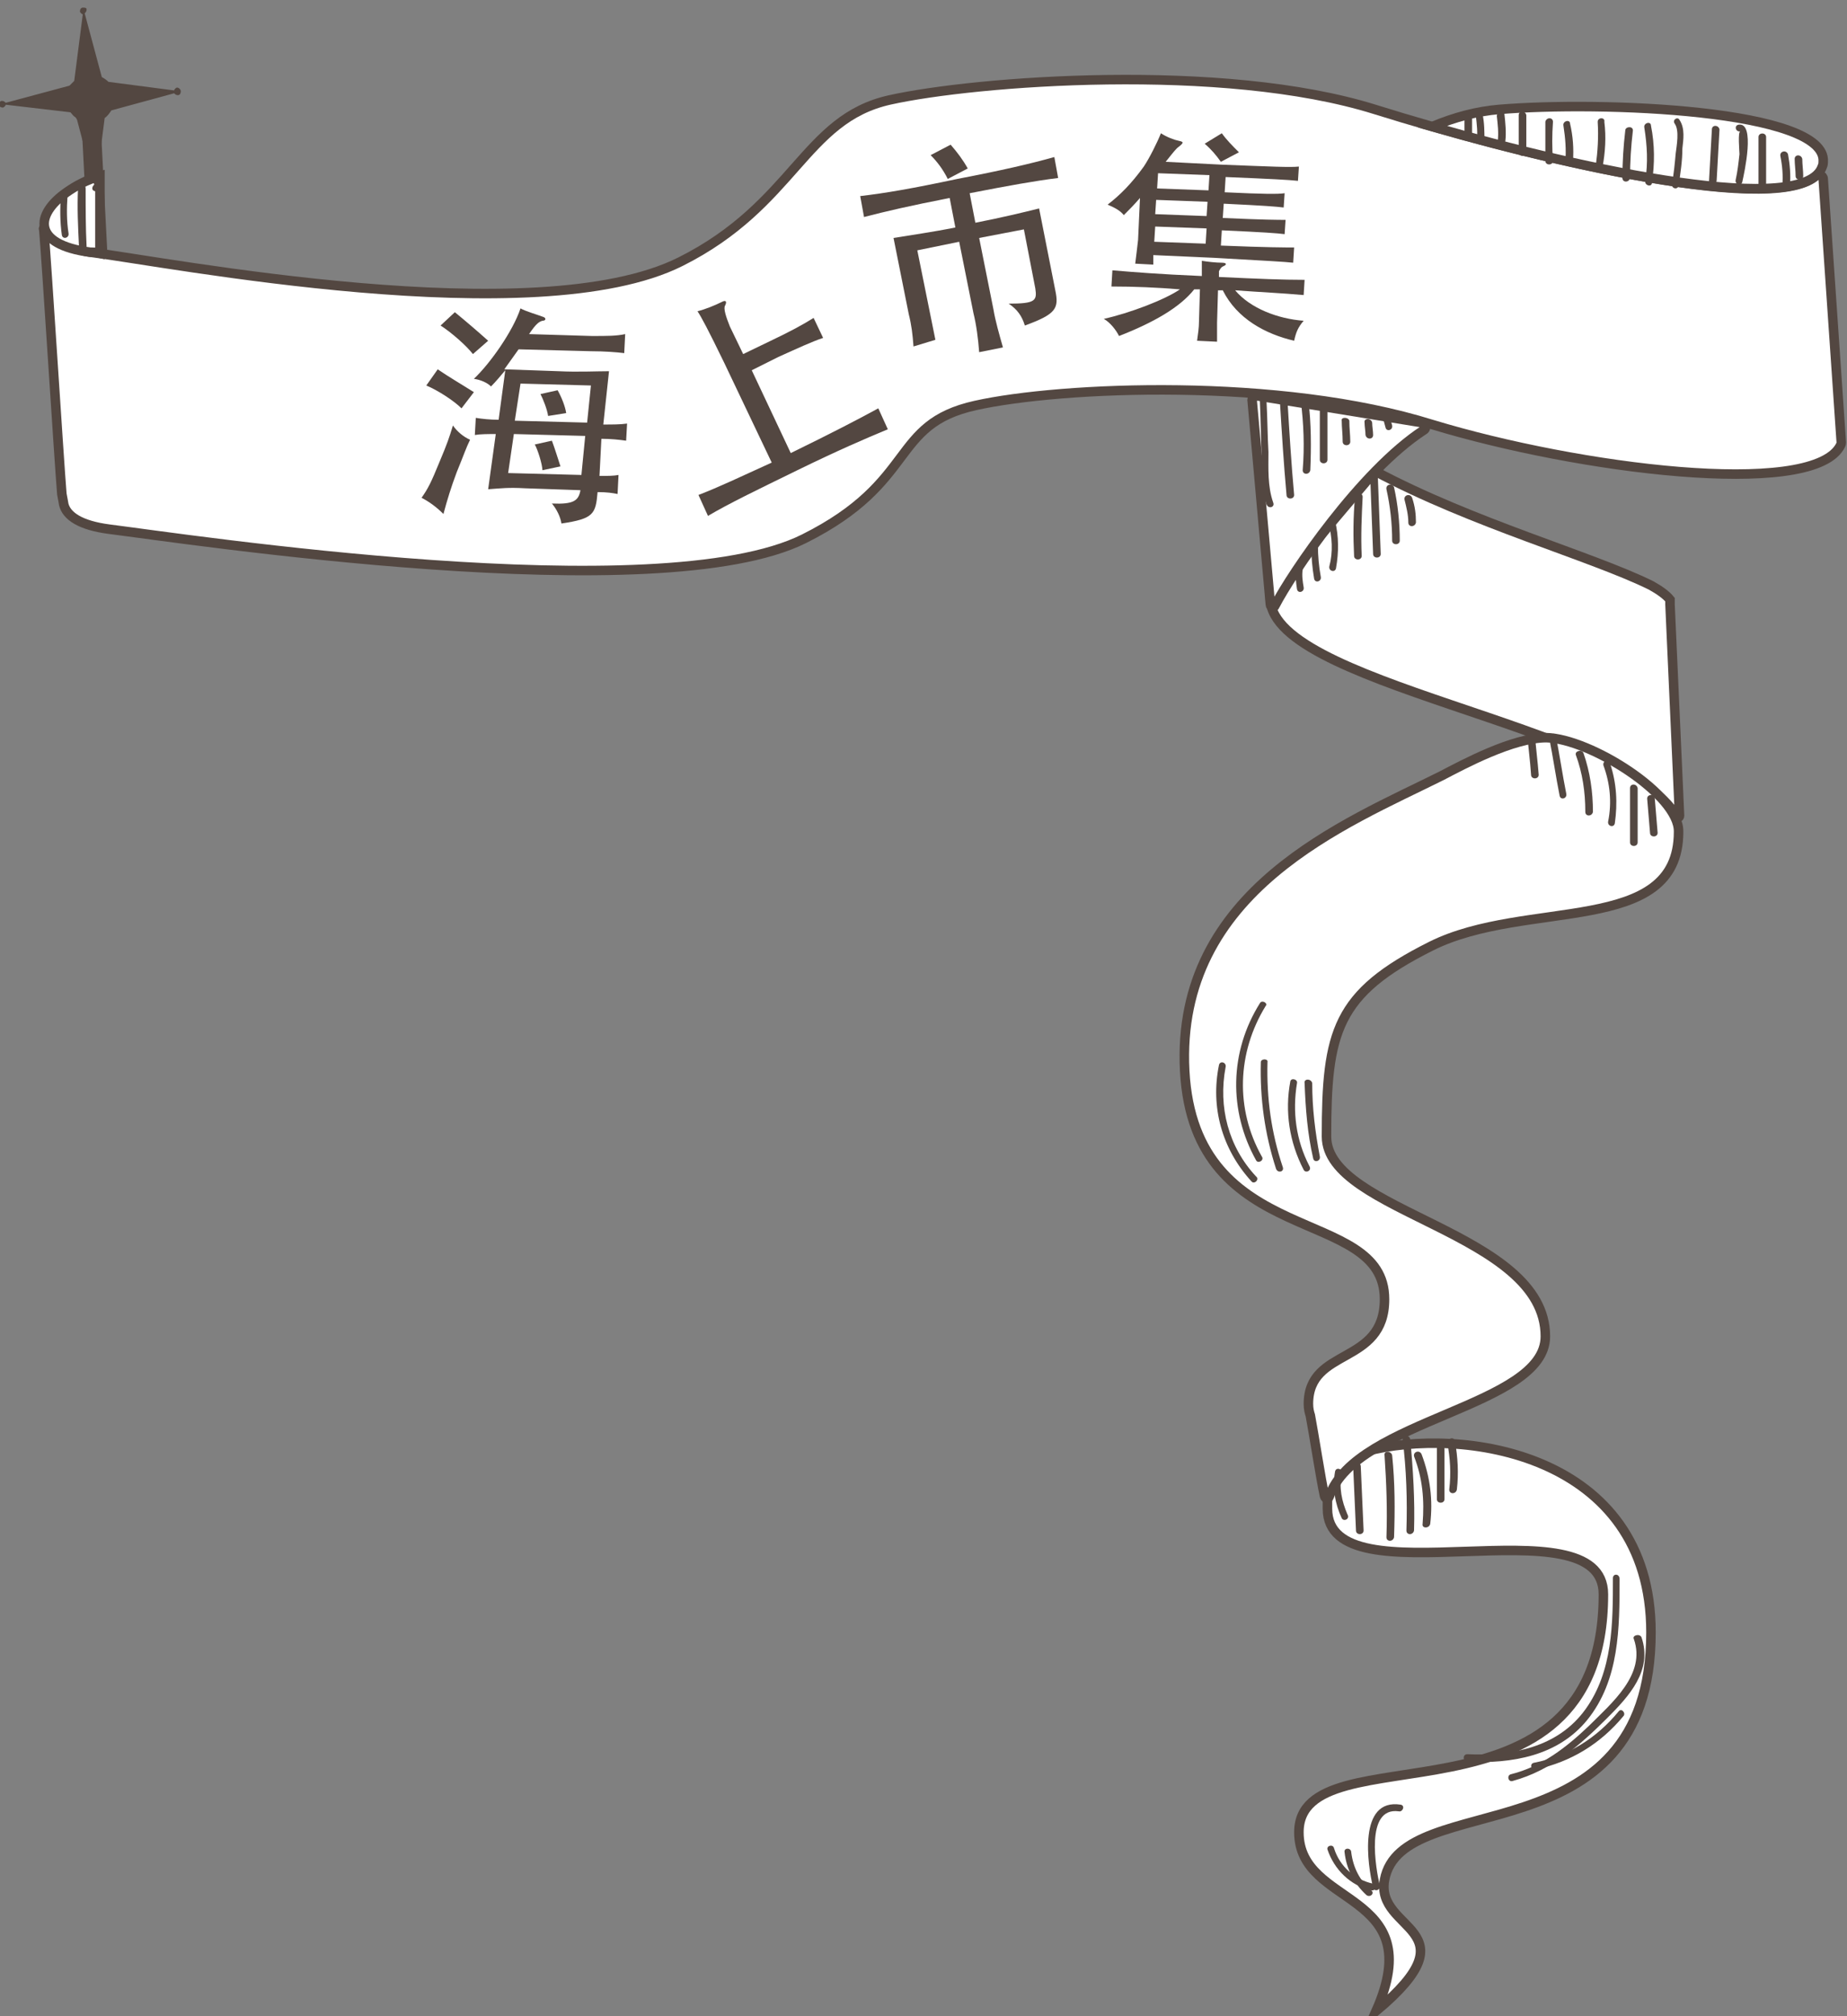 <?xml version="1.0" encoding="utf-8"?>
<!-- Generator: Adobe Illustrator 22.0.1, SVG Export Plug-In . SVG Version: 6.00 Build 0)  -->
<svg version="1.1" id="圖層_1" xmlns="http://www.w3.org/2000/svg" xmlns:xlink="http://www.w3.org/1999/xlink" x="0px" y="0px"
	 viewBox="0 0 194.1 211.8" style="enable-background:new 0 0 194.1 211.8;" xml:space="preserve">
<rect x="0" y="0" width="194.1" height="211.8" fill="#808080" stroke="none"/>
<style type="text/css">
	.st0{fill:none;stroke:#534741;stroke-width:2;stroke-miterlimit:10;}
	.st1{fill:#FFFFFF;stroke:#534741;stroke-miterlimit:10;}
	.st2{fill:#534741;}
</style>
<g>
	<line class="st0" x1="9.5" y1="11.5" x2="11.6" y2="52"/>
	<g>
		<path class="st1" d="M133.5,62.5c-0.9,9.4,37.2,13.6,42.7,23.3c0.1,0.1,0.3,0.1,0.3-0.1l-1-22.2c0,0,0-0.2,0-0.5
			c-0.4-0.5-1.1-1-2-1.5c-6.3-3.1-18.7-6.5-29-12L133.5,62.5z"/>
		<path class="st1" d="M139.5,157.8c0,0.2,0,0.5,0,0.7c0,10,29-1,29,9c0,26-32,14-32,25c0,8,13.8,6,8.1,18.8
			c10.5-8.8-0.1-8.3,0.9-13.8c1.8-9.8,28-2,28-26c0-18.9-20-21.7-30-19C141.9,152.9,139.6,155,139.5,157.8z"/>
		<path class="st1" d="M11,26.7"/>
		<path class="st1" d="M193.3,47c0.1-0.2,0.2-0.3,0.2-0.5l-1.9-27.7c0-0.4-0.5-0.5-0.8-0.3c-4.9,4.2-31.3-2.3-46.3-7
			c-16-5-42-3-51-1s-10,11-22,17c-15.2,7.6-54,0-62-1c-2.3-0.3-4-1.8-4.7-2.5c-0.1-0.1-0.3,0-0.2,0.1c0.3,3.4,1.6,24.2,1.9,27.8
			C6.6,52.4,6.7,53,6.7,53c0.3,1.2,1.7,2.2,4.8,2.6c8,1,57.8,8.6,73,1c12-6,9-12,18-14s32-3,48,2C166,49.3,190,52.3,193.3,47z"/>
		<path class="st1" d="M131.6,42.2l1.9,21.3c0,0.3,0.4,0.4,0.5,0.1c1.7-3.3,9-14.1,15.6-18.4c0.4-0.2,0.2-0.8-0.2-0.8l-17.2-2.8
			C131.8,41.6,131.5,41.8,131.6,42.2z"/>
		<path class="st1" d="M162.5,77.5c-3.5,0-8.7,2.8-11,4c-10,5-28,12-27,31s21,14,21,24c0,7-8,5-8,11c0,0.5,0.1,0.9,0.2,1.2
			c0.4,2.1,1.1,6.7,1.5,8.5c0.1,0.3,0.4,0.3,0.5,0c2.8-8.1,22.7-9.4,22.7-16.8c0-11-23-13-23-21c0-11,1-15,11-20s26-1,26-12
			C176.5,83.5,167.1,77.6,162.5,77.5z"/>
		<path class="st1" d="M191.6,17c0.4-5.5-23.4-6.4-34.1-5.5c-2.3,0.2-4.6,0.8-7,1.8c16.3,4.7,39.2,9.5,41,4.2
			C191.6,17.3,191.6,17.1,191.6,17z"/>
		<path class="st1" d="M7,20.2c1-0.7,2.1-1.3,3.5-1.7v8v0.1c-0.4-0.1-0.7-0.1-1-0.1C3.3,25.7,3.7,22.5,7,20.2z"/>
	</g>
	<g>
		<path class="st2" d="M48,49.6c-0.6,1.6-1,2.9-1.4,4.4c-0.7-0.7-1.5-1.3-2.3-1.7c0.7-1,1-1.6,1.9-3.8c0.8-1.9,1-2.5,1.4-3.8
			c0.4,0.6,1.1,1.2,1.8,1.5C49,47,48.7,47.9,48,49.6z M48.5,42.9c-0.8-0.8-2.5-1.9-3.7-2.4l1.2-1.7c1,0.7,2.7,1.7,3.8,2.4L48.5,42.9
			z M49.7,37.2c-0.7-0.9-2.3-2.3-3.4-3l1.5-1.4c1.1,0.9,2.5,2.1,3.5,3L49.7,37.2z M51.6,40.6c-0.4-0.4-1.1-0.7-1.8-0.8
			c1.7-1.6,4.1-5,4.9-7.4c0.5,0.3,1.9,0.7,2.4,0.9c0.3,0.1,0.3,0.4-0.1,0.4c-0.3,0.1-0.6,0.2-1.4,1.4l6.6,0.2c1.6,0,2.6,0,3.5-0.2
			l-0.1,2c-0.8-0.1-2.1-0.2-3.5-0.2l-7.6-0.2c-0.5,0.7-1,1.4-1.5,2.1l5.7,0.2c2,0.1,4,0,5.3,0l-0.6,5.6c1,0,1.8,0,2.5-0.1l-0.1,1.8
			c-0.7-0.1-1.6-0.2-2.6-0.2L63,50c0.9,0,1.5,0,2-0.1l-0.1,2c-0.5-0.1-1.1-0.2-2.1-0.2C62.6,54,62.4,54.5,59,55
			c-0.1-0.7-0.5-1.5-1-2.1c2.3,0.1,2.8-0.3,3-1.4l-5.8-0.2c-1.8-0.1-2.5,0-3.9,0.1l0.8-5.8c-0.8,0-1.6,0-2.2,0.1l0.1-1.8
			c0.6,0.1,1.5,0.2,2.4,0.2l0.7-5.2C52.6,39.5,52.1,40.1,51.6,40.6z M54,45.6l-0.6,4.1l7.7,0.2l0.4-4.1L54,45.6z M61.7,44.4l0.4-3.9
			l-7.4-0.2l-0.6,3.9L61.7,44.4z M57,49.4c0-0.6-0.5-2.2-0.8-2.7l1.8-0.4c0.3,0.8,0.7,2.1,0.9,2.7L57,49.4z M57.6,43.7
			c-0.1-0.7-0.5-1.7-0.8-2.3l1.8-0.4c0.4,0.7,0.8,1.7,0.9,2.4L57.6,43.7z"/>
		<path class="st2" d="M92.3,42.9l1,2.2c-2.4,1-5.2,2.2-9.5,4.3s-7.2,3.5-9.4,4.8l-1-2.2c2.1-0.8,4.4-1.9,7.7-3.4l-5-10.5
			c-1.7-3.5-2.4-4.8-2.8-5.4c0.8-0.2,1.8-0.6,2.6-1c0.4-0.2,0.5,0,0.3,0.4c-0.2,0.3,0.1,1.2,0.5,2.2l1.4,2.9l2.9-1.4
			c1.9-0.9,3.4-1.7,4.5-2.4l1,2.1c-1.2,0.4-2.7,1.1-4.7,2L79,38.9l4.1,8.7C87.4,45.5,90.1,44.1,92.3,42.9z"/>
		<path class="st2" d="M90.8,22.8l-0.4-2.2c2.6-0.3,5.5-0.8,10.2-1.8c4.7-0.9,7.7-1.6,10.2-2.3l0.4,2.2c-2.4,0.3-5.2,0.8-9.3,1.6
			l0.6,3.1c2.6-0.5,5.1-1.1,6.7-1.5l1.7,8.6c0.4,1.9,0.1,2.5-3.2,3.7c-0.3-1-0.8-1.7-1.7-2.3c2.8,0,3-0.3,2.8-1.6l-1.2-6.2l-4.7,0.9
			l1.5,7.5c0.2,1.2,0.6,2.6,1,4l-2.5,0.5c-0.1-1.4-0.3-2.9-0.6-4.1l-1.5-7.5l-4.4,0.9l1.9,9.4L96,36.4c-0.1-1.3-0.2-2.2-0.5-3.4
			l-1.6-8c1.8-0.3,4-0.6,6.5-1.1l-0.6-3.1C95.7,21.6,93.1,22.2,90.8,22.8z M99.6,18.8c-0.5-1-1.1-1.8-1.8-2.5l2.1-1.1
			c0.7,0.8,1.3,1.6,1.8,2.5L99.6,18.8z"/>
		<path class="st2" d="M116.8,30.1l0.1-1.7c2.4,0.2,4.8,0.4,9.4,0.6c0-0.8,0-1.2,0-1.6c0.6,0.1,1.5,0.2,2.1,0.2
			c0.5,0,0.6,0.2,0.1,0.4c-0.2,0.1-0.3,0.3-0.4,0.5v0.6c4.3,0.2,6.7,0.3,9,0.3L137,31c-2.2-0.2-4.5-0.3-7.2-0.5
			c1.6,1.9,4.5,3,7.2,3.2c-0.6,0.7-0.8,1.2-1,2.1c-3-0.7-6-2.3-7.5-5.3H128l-0.1,3.4c0,0.6,0,1.3,0,2l-2.1-0.1
			c0.1-0.7,0.2-1.4,0.2-2l0.1-3.4h-0.6c-1.5,1.9-4.3,3.5-7.9,4.9c-0.3-0.6-0.9-1.4-1.6-1.8c2.7-0.6,6.4-2,8-3.1
			C121.6,30.2,119.2,30.1,116.8,30.1z M118.1,22.6c-0.4-0.5-1-0.8-1.7-1.1c1.3-1,2.5-2.2,3.8-4c0.6-0.9,1.4-2.5,1.8-3.5
			c0.6,0.4,1.4,0.7,1.9,0.8s0.5,0.2,0,0.6c-0.3,0.2-0.6,0.6-1.4,1.6l5.9,0.3c5.2,0.2,7.2,0.3,8.1,0.2l-0.1,1.5
			c-0.9-0.1-2.7-0.2-7.6-0.4l-0.1,1.6c4.2,0.2,5.6,0.2,6.3,0.1l-0.1,1.5c-0.8-0.1-2.1-0.2-6.3-0.4l-0.1,1.5c4.4,0.2,5.8,0.2,6.6,0.2
			l-0.1,1.5c-0.8-0.1-2.1-0.2-6.6-0.4l-0.1,1.6c4.9,0.2,6.8,0.2,7.7,0.2l-0.1,1.6c-0.9-0.1-2.8-0.2-8.1-0.5l-6.6-0.3v1l-1.9-0.1
			c0.1-0.7,0.2-1.7,0.3-2.5l0.2-4.4C119.2,21.5,118.7,22,118.1,22.6z M121.3,25.4l5.4,0.2l0.1-1.6l-5.4-0.2L121.3,25.4z M121.4,22.5
			l5.4,0.2l0.1-1.5l-5.4-0.2L121.4,22.5z M127,20l0.1-1.6l-5.4-0.2l-0.1,1.6L127,20z M128.3,17c-0.5-0.7-1-1.3-1.7-1.9l1.8-1.1
			c0.5,0.7,1.1,1.3,1.8,2L128.3,17z"/>
	</g>
	<g>
		<g>
			<g>
				<path class="st2" d="M6.4,20.5c-0.1,1.4-0.1,2.8,0.1,4.2c0.1,0.5,0.8,0.3,0.7-0.2c-0.2-1.3-0.2-2.6-0.1-4
					C7.2,20,6.4,20,6.4,20.5L6.4,20.5z"/>
			</g>
		</g>
		<g>
			<g>
				<path class="st2" d="M8.2,19.8c-0.1,2,0,4,0.1,6.1c0,0.5,0.8,0.5,0.8,0c-0.1-2-0.1-4-0.1-6.1C9,19.3,8.3,19.3,8.2,19.8L8.2,19.8
					z"/>
			</g>
		</g>
		<g>
			<g>
				<path class="st2" d="M153.9,12.5c0,0.5,0,1.1,0,1.6s0.8,0.5,0.8,0s0-1.1,0-1.6S153.9,12,153.9,12.5L153.9,12.5z"/>
			</g>
		</g>
		<g>
			<g>
				<path class="st2" d="M155.1,12.2c0.1,0.9,0.2,1.7,0.1,2.6c0,0.5,0.7,0.5,0.8,0c0-0.9,0-1.9-0.2-2.8
					C155.8,11.5,155.1,11.7,155.1,12.2L155.1,12.2z"/>
			</g>
		</g>
		<g>
			<g>
				<path class="st2" d="M157.3,12.2c0.1,0.9,0.2,1.7,0.1,2.6c0,0.5,0.7,0.5,0.8,0c0.1-0.9,0-1.9-0.1-2.8
					C158,11.5,157.3,11.7,157.3,12.2L157.3,12.2z"/>
			</g>
		</g>
		<g>
			<g>
				<path class="st2" d="M159.6,12.1c0,1.3,0,2.6,0,3.9c0,0.5,0.8,0.5,0.8,0c0-1.3,0-2.6,0-3.9C160.3,11.6,159.6,11.6,159.6,12.1
					L159.6,12.1z"/>
			</g>
		</g>
		<g>
			<g>
				<path class="st2" d="M162.4,12.8c0,1.4,0,2.7,0,4.1c0,0.5,0.8,0.5,0.8,0c-0.1-1.4-0.1-2.7,0-4.1
					C163.2,12.3,162.5,12.3,162.4,12.8L162.4,12.8z"/>
			</g>
		</g>
		<g>
			<g>
				<path class="st2" d="M164.3,13.2c0.2,1.3,0.3,2.5,0.2,3.8c0,0.5,0.7,0.5,0.8,0c0.1-1.4,0-2.7-0.3-4
					C165,12.5,164.2,12.7,164.3,13.2L164.3,13.2z"/>
			</g>
		</g>
		<g>
			<g>
				<path class="st2" d="M167.9,12.8c0.1,1.6,0,3.1-0.2,4.6c-0.1,0.5,0.6,0.7,0.7,0.2c0.3-1.6,0.4-3.2,0.2-4.8
					C168.7,12.3,167.9,12.3,167.9,12.8L167.9,12.8z"/>
			</g>
		</g>
		<g>
			<g>
				<path class="st2" d="M170.8,13.7c-0.2,1.7-0.3,3.3-0.3,5c0,0.5,0.7,0.5,0.8,0c0-1.7,0.1-3.3,0.3-5
					C171.6,13.2,170.8,13.3,170.8,13.7L170.8,13.7z"/>
			</g>
		</g>
		<g>
			<g>
				<path class="st2" d="M172.8,13.4c0.3,1.9,0.4,3.7,0.1,5.6c-0.1,0.5,0.7,0.7,0.7,0.2c0.3-2,0.3-4-0.1-6
					C173.5,12.7,172.7,12.9,172.8,13.4L172.8,13.4z"/>
			</g>
		</g>
		<g>
			<g>
				<path class="st2" d="M176,13c0.5,0.7,0.2,2.3,0.1,3.1c-0.1,1.1-0.2,2.2-0.4,3.2c-0.1,0.5,0.6,0.7,0.7,0.2
					c0.2-1.3,0.4-2.6,0.4-3.9c0.1-0.9,0.3-2.1-0.3-3C176.3,12.2,175.7,12.6,176,13L176,13z"/>
			</g>
		</g>
		<g>
			<g>
				<path class="st2" d="M179.9,13.6c-0.1,1.8-0.2,3.6-0.3,5.4c0,0.5,0.7,0.5,0.8,0c0.1-1.8,0.2-3.6,0.3-5.4
					C180.6,13.1,179.9,13.1,179.9,13.6L179.9,13.6z"/>
			</g>
		</g>
		<g>
			<g>
				<path class="st2" d="M182.9,13.8c-0.3,0-0.1,2.1-0.1,2.4c-0.1,0.9-0.2,1.8-0.4,2.7c-0.1,0.5,0.6,0.7,0.7,0.2
					c0.2-0.9,1.4-6.3-0.4-6C182.2,13.2,182.4,13.9,182.9,13.8L182.9,13.8z"/>
			</g>
		</g>
		<g>
			<g>
				<path class="st2" d="M184.8,14.4c0,1.8,0,3.5,0,5.3c0,0.5,0.8,0.5,0.8,0c0-1.8,0-3.5,0-5.3C185.6,13.9,184.8,13.9,184.8,14.4
					L184.8,14.4z"/>
			</g>
		</g>
		<g>
			<g>
				<path class="st2" d="M187.1,16.4c0.2,1,0.3,2.1,0.2,3.1c0,0.5,0.7,0.5,0.8,0c0.1-1.1,0-2.2-0.2-3.3
					C187.7,15.7,187,15.9,187.1,16.4L187.1,16.4z"/>
			</g>
		</g>
		<g>
			<g>
				<path class="st2" d="M188.6,16.7c0,0.6,0.1,1.2,0.1,1.8c0,0.5,0.8,0.5,0.8,0c0-0.6-0.1-1.2-0.1-1.8
					C189.3,16.2,188.6,16.2,188.6,16.7L188.6,16.7z"/>
			</g>
		</g>
		<g>
			<g>
				<path class="st2" d="M132.4,42.2c0.1,2,0.1,4,0.2,6.1c0.1,1.6,0,3.2,0.5,4.7c0.2,0.5,0.9,0.3,0.7-0.2c-0.6-1.7-0.5-3.6-0.5-5.3
					c-0.1-1.8-0.1-3.5-0.2-5.3C133.1,41.7,132.4,41.7,132.4,42.2L132.4,42.2z"/>
			</g>
		</g>
		<g>
			<g>
				<path class="st2" d="M134.5,42.1c0.2,3.3,0.4,6.6,0.7,9.9c0,0.5,0.8,0.5,0.8,0c-0.3-3.3-0.5-6.6-0.7-9.9
					C135.3,41.6,134.5,41.6,134.5,42.1L134.5,42.1z"/>
			</g>
		</g>
		<g>
			<g>
				<path class="st2" d="M136.7,42.1c0.3,2.4,0.4,4.8,0.2,7.3c0,0.5,0.7,0.5,0.8,0c0.1-2.4,0.1-4.9-0.2-7.3
					C137.4,41.6,136.7,41.6,136.7,42.1L136.7,42.1z"/>
			</g>
		</g>
		<g>
			<g>
				<path class="st2" d="M138.7,43.2c0,1.7,0,3.4,0,5.1c0,0.5,0.8,0.5,0.8,0c0-1.7,0-3.4,0-5.1C139.4,42.7,138.7,42.7,138.7,43.2
					L138.7,43.2z"/>
			</g>
		</g>
		<g>
			<g>
				<path class="st2" d="M141,44.2c0,0.7,0.1,1.4,0.1,2.2c0,0.5,0.8,0.5,0.8,0c0-0.7-0.1-1.4-0.1-2.2
					C141.7,43.8,140.9,43.8,141,44.2L141,44.2z"/>
			</g>
		</g>
		<g>
			<g>
				<path class="st2" d="M143.4,44.4c0,0.4,0.1,0.9,0.1,1.3c0.1,0.5,0.8,0.5,0.8,0c0-0.4-0.1-0.9-0.1-1.3
					C144.1,43.9,143.3,43.9,143.4,44.4L143.4,44.4z"/>
			</g>
		</g>
		<g>
			<g>
				<path class="st2" d="M145.3,43.8c0.1,0.4,0.2,0.7,0.3,1.1c0.1,0.5,0.8,0.3,0.7-0.2c-0.1-0.4-0.2-0.7-0.3-1.1
					C145.9,43.1,145.2,43.3,145.3,43.8L145.3,43.8z"/>
			</g>
		</g>
		<g>
			<g>
				<path class="st2" d="M136.2,59.8c-0.1,0.7,0,1.4,0.1,2.1c0.1,0.5,0.8,0.3,0.7-0.2c-0.1-0.6-0.2-1.2-0.1-1.9
					C137,59.4,136.3,59.4,136.2,59.8L136.2,59.8z"/>
			</g>
		</g>
		<g>
			<g>
				<path class="st2" d="M137.8,57.3c0,1.2,0.1,2.3,0.3,3.5c0.1,0.5,0.8,0.3,0.7-0.2c-0.2-1.1-0.3-2.2-0.3-3.3
					C138.6,56.9,137.8,56.9,137.8,57.3L137.8,57.3z"/>
			</g>
		</g>
		<g>
			<g>
				<path class="st2" d="M139.6,54.9c0.4,1.5,0.5,3.1,0.1,4.6c-0.1,0.5,0.6,0.7,0.7,0.2c0.3-1.7,0.3-3.3-0.1-5
					C140.2,54.3,139.5,54.5,139.6,54.9L139.6,54.9z"/>
			</g>
		</g>
		<g>
			<g>
				<path class="st2" d="M142.4,52.2c-0.2,2.1-0.2,4.2-0.1,6.2c0,0.5,0.8,0.5,0.8,0c-0.1-2.1,0-4.2,0.1-6.2
					C143.2,51.7,142.4,51.7,142.4,52.2L142.4,52.2z"/>
			</g>
		</g>
		<g>
			<g>
				<path class="st2" d="M144,50.2c0.1,2.7,0.2,5.3,0.3,8c0,0.5,0.8,0.5,0.8,0c-0.1-2.7-0.2-5.3-0.3-8C144.7,49.7,144,49.7,144,50.2
					L144,50.2z"/>
			</g>
		</g>
		<g>
			<g>
				<path class="st2" d="M145.7,51.4c0.4,1.8,0.6,3.6,0.6,5.4c0,0.5,0.8,0.5,0.8,0c0-1.9-0.2-3.8-0.6-5.6
					C146.3,50.7,145.6,50.9,145.7,51.4L145.7,51.4z"/>
			</g>
		</g>
		<g>
			<g>
				<path class="st2" d="M147.6,52.5c0.2,0.8,0.4,1.6,0.4,2.4c0,0.5,0.7,0.5,0.8,0c0-0.9-0.1-1.7-0.4-2.6
					C148.2,51.8,147.5,52,147.6,52.5L147.6,52.5z"/>
			</g>
		</g>
		<g>
			<g>
				<path class="st2" d="M160.5,77.1c0.1,1.4,0.3,2.8,0.4,4.3c0,0.5,0.8,0.5,0.8,0c-0.1-1.4-0.3-2.8-0.4-4.3
					C161.2,76.6,160.5,76.6,160.5,77.1L160.5,77.1z"/>
			</g>
		</g>
		<g>
			<g>
				<path class="st2" d="M162.8,77.5c0.4,2,0.7,4.1,1.1,6.1c0.1,0.5,0.8,0.3,0.7-0.2c-0.4-2-0.7-4.1-1.1-6.1
					C163.5,76.9,162.8,77.1,162.8,77.5L162.8,77.5z"/>
			</g>
		</g>
		<g>
			<g>
				<path class="st2" d="M165.6,79.3c0.7,1.9,1,3.9,1,6c0,0.5,0.7,0.5,0.8,0c0-2.1-0.3-4.2-1-6.2C166.2,78.7,165.5,78.9,165.6,79.3
					L165.6,79.3z"/>
			</g>
		</g>
		<g>
			<g>
				<path class="st2" d="M168.5,80.4c0.7,1.9,0.9,3.9,0.5,5.9c-0.1,0.5,0.6,0.7,0.7,0.2c0.3-2.1,0.2-4.2-0.5-6.3
					C169.1,79.7,168.4,79.9,168.5,80.4L168.5,80.4z"/>
			</g>
		</g>
		<g>
			<g>
				<path class="st2" d="M171.3,82.8c0,1.9,0,3.8,0,5.7c0,0.5,0.8,0.5,0.8,0c0-1.9,0-3.8,0-5.7C172,82.3,171.3,82.3,171.3,82.8
					L171.3,82.8z"/>
			</g>
		</g>
		<g>
			<g>
				<path class="st2" d="M173.1,83.9c0.1,1.2,0.2,2.4,0.3,3.6c0,0.5,0.8,0.5,0.8,0c-0.1-1.2-0.2-2.4-0.3-3.6
					C173.9,83.4,173.1,83.4,173.1,83.9L173.1,83.9z"/>
			</g>
		</g>
		<g>
			<g>
				<path class="st2" d="M128.1,111.9c-0.9,4.4,0.3,8.8,3.4,12.2c0.3,0.4,0.9-0.2,0.5-0.5c-2.9-3.1-4-7.3-3.2-11.5
					C128.9,111.6,128.2,111.4,128.1,111.9L128.1,111.9z"/>
			</g>
		</g>
		<g>
			<g>
				<path class="st2" d="M132.5,111.6c-0.1,3.8,0.4,7.5,1.6,11.2c0.2,0.5,0.9,0.3,0.7-0.2c-1.2-3.6-1.7-7.2-1.6-11
					C133.3,111.2,132.5,111.2,132.5,111.6L132.5,111.6z"/>
			</g>
		</g>
		<g>
			<g>
				<path class="st2" d="M135.6,113.6c-0.6,3.2-0.1,6.4,1.4,9.3c0.2,0.4,0.9,0.1,0.6-0.4c-1.4-2.7-1.8-5.7-1.3-8.7
					C136.4,113.4,135.7,113.2,135.6,113.6L135.6,113.6z"/>
			</g>
		</g>
		<g>
			<g>
				<path class="st2" d="M137.1,113.8c0.1,2.7,0.3,5.3,0.9,7.9c0.1,0.5,0.8,0.3,0.7-0.2c-0.5-2.6-0.8-5.1-0.8-7.7
					C137.8,113.3,137,113.3,137.1,113.8L137.1,113.8z"/>
			</g>
		</g>
		<g>
			<g>
				<path class="st2" d="M140.3,154.6c-0.3,1.7,0,3.4,0.7,4.9c0.2,0.4,0.9,0.1,0.6-0.4c-0.6-1.4-0.9-2.8-0.6-4.3
					C141.1,154.3,140.4,154.1,140.3,154.6L140.3,154.6z"/>
			</g>
		</g>
		<g>
			<g>
				<path class="st2" d="M142.2,154c0.1,2.3,0.2,4.5,0.3,6.8c0,0.5,0.8,0.5,0.8,0c-0.1-2.3-0.2-4.5-0.3-6.8
					C142.9,153.5,142.2,153.5,142.2,154L142.2,154z"/>
			</g>
		</g>
		<g>
			<g>
				<path class="st2" d="M145.5,152.9c0.2,2.9,0.3,5.7,0.2,8.6c0,0.5,0.7,0.5,0.8,0c0.1-2.9,0.1-5.7-0.2-8.6
					C146.2,152.4,145.4,152.4,145.5,152.9L145.5,152.9z"/>
			</g>
		</g>
		<g>
			<g>
				<path class="st2" d="M147.4,151.2c0.4,3.2,0.5,6.4,0.4,9.6c0,0.5,0.7,0.5,0.8,0c0.1-3.2-0.1-6.4-0.4-9.6
					C148.1,150.7,147.3,150.7,147.4,151.2L147.4,151.2z"/>
			</g>
		</g>
		<g>
			<g>
				<path class="st2" d="M148.6,153c0.9,2.3,1.1,4.6,0.9,7.1c-0.1,0.5,0.7,0.5,0.8,0c0.3-2.5,0-4.9-0.9-7.3
					C149.2,152.3,148.5,152.5,148.6,153L148.6,153z"/>
			</g>
		</g>
		<g>
			<g>
				<path class="st2" d="M151,152.2c0,1.8,0,3.6,0,5.3c0,0.5,0.8,0.5,0.8,0c0-1.8,0-3.6,0-5.3C151.7,151.7,151,151.7,151,152.2
					L151,152.2z"/>
			</g>
		</g>
		<g>
			<g>
				<path class="st2" d="M152.1,151.6c0.3,1.6,0.4,3.2,0.2,4.9c0,0.5,0.7,0.5,0.8,0c0.2-1.7,0.1-3.4-0.2-5.1
					C152.8,150.9,152.1,151.1,152.1,151.6L152.1,151.6z"/>
			</g>
		</g>
		<g>
			<g>
				<path class="st2" d="M169.5,165.8c0,4.7,0,9.8-2.9,13.8s-7.7,4.9-12.4,4.7c-0.5,0-0.5,0.7,0,0.8c4.7,0.2,9.5-0.6,12.6-4.4
					c3.4-4.2,3.4-9.7,3.4-14.8C170.2,165.3,169.5,165.3,169.5,165.8L169.5,165.8z"/>
			</g>
		</g>
		<g>
			<g>
				<path class="st2" d="M171.7,172.2c1.3,3.7-2.3,6.7-4.7,9.1c-2.4,2.3-5,4.3-8.2,5.1c-0.5,0.1-0.3,0.9,0.2,0.7
					c4-1.1,7-3.7,9.9-6.6c2.3-2.3,4.8-5,3.6-8.5C172.3,171.6,171.5,171.8,171.7,172.2L171.7,172.2z"/>
			</g>
		</g>
		<g>
			<g>
				<path class="st2" d="M170.1,179.8c-2.3,2.8-5.3,4.7-8.9,5.4c-0.5,0.1-0.3,0.8,0.2,0.7c3.7-0.8,6.8-2.7,9.2-5.6
					C170.9,180,170.4,179.4,170.1,179.8L170.1,179.8z"/>
			</g>
		</g>
		<g>
			<g>
				<path class="st2" d="M147.2,189.6c-4.5-0.7-3.5,6.3-2.9,8.7c0.1,0.5,0.8,0.3,0.7-0.2c-0.4-1.7-1.6-8.3,2-7.8
					C147.4,190.4,147.7,189.7,147.2,189.6L147.2,189.6z"/>
			</g>
		</g>
		<g>
			<g>
				<path class="st2" d="M141.3,194.6c0.2,1.8,1,3.3,2.3,4.5c0.4,0.3,0.9-0.2,0.5-0.5c-1.2-1-1.9-2.4-2.1-4
					C142,194.1,141.2,194.1,141.3,194.6L141.3,194.6z"/>
			</g>
		</g>
		<g>
			<g>
				<path class="st2" d="M139.5,194.3c0.7,2.1,2.4,3.8,4.6,4.3c0.5,0.1,0.7-0.6,0.2-0.7c-1.9-0.4-3.5-1.8-4.1-3.7
					C140.1,193.7,139.4,193.9,139.5,194.3L139.5,194.3z"/>
			</g>
		</g>
		<g>
			<g>
				<path class="st2" d="M132.4,105.4c-3.2,5.1-3.3,11.3-0.4,16.5c0.2,0.4,0.9,0,0.6-0.4c-2.8-5-2.6-10.9,0.4-15.8
					C133.3,105.4,132.6,105,132.4,105.4L132.4,105.4z"/>
			</g>
		</g>
	</g>
	<g>
		<path class="st2" d="M19,9.6c0,0.2-0.1,0.4-0.3,0.4c-0.2,0-0.3-0.1-0.4-0.2l-6.6,1.8c-0.2,0.3-0.4,0.6-0.7,0.8l-0.9,7
			c0.1,0,0.3,0.2,0.3,0.3c0,0.2-0.1,0.4-0.3,0.4S9.7,20,9.7,19.8c0-0.2,0.1-0.3,0.2-0.4l-1.8-6.8C8,12.4,8,12.4,7.9,12.3
			c-0.2-0.1-0.3-0.3-0.5-0.5L0.6,11c0,0.1-0.2,0.3-0.3,0.3c-0.2,0-0.4-0.1-0.4-0.3s0.1-0.4,0.3-0.4s0.3,0.1,0.4,0.2L7.3,9
			c0.1-0.1,0.2-0.2,0.3-0.3c0.1-0.1,0.1-0.1,0.2-0.2l0.9-7c-0.1,0-0.3-0.2-0.3-0.3c0-0.2,0.1-0.4,0.3-0.4s0.4,0,0.4,0.2
			S9,1.3,8.9,1.4l1.8,6.7c0.2,0.1,0.5,0.3,0.7,0.5l6.9,0.9c0-0.1,0.2-0.3,0.3-0.3C18.8,9.2,19,9.4,19,9.6z"/>
	</g>
</g>
</svg>
